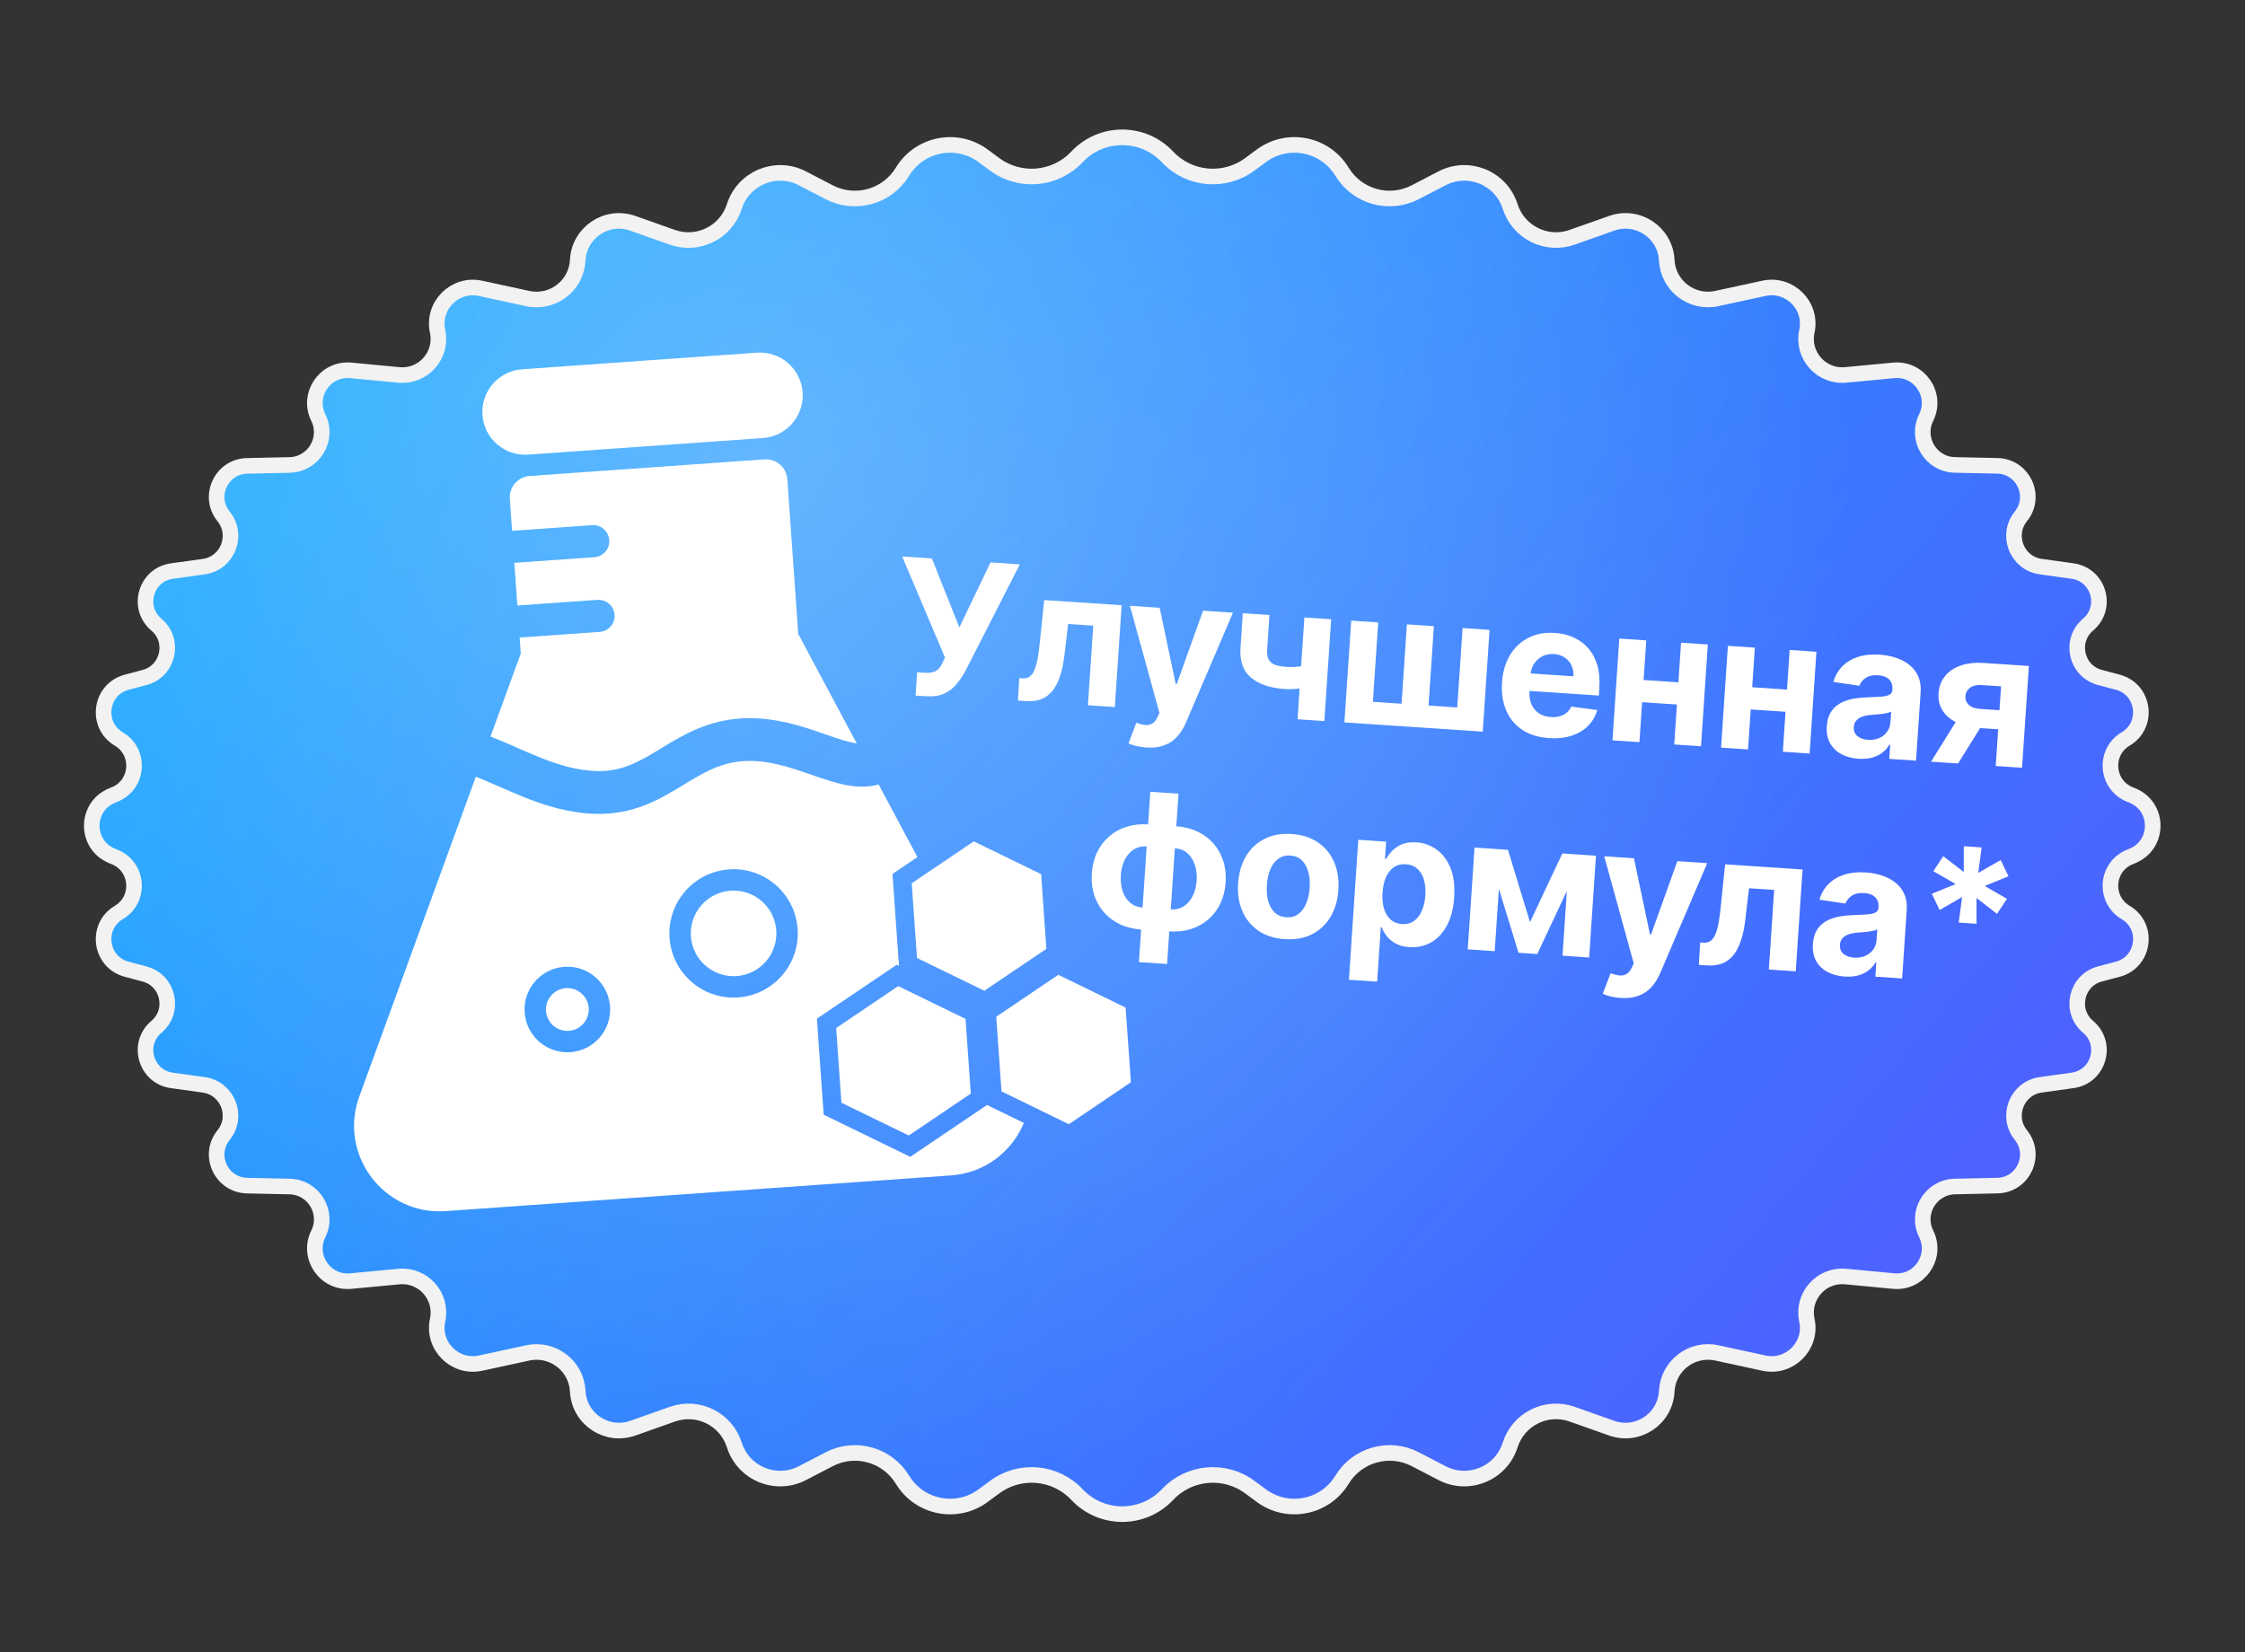 <svg width="144" height="106" viewBox="0 0 144 106" fill="none" xmlns="http://www.w3.org/2000/svg">
<rect x="0" y="0" width="144" height="106" fill="#333333" stroke="none"/>
<path d="M69.077 10.068C70.652 8.392 73.314 8.392 74.888 10.068C76.272 11.54 78.537 11.745 80.162 10.545L80.906 9.996C82.595 8.749 84.99 9.221 86.079 11.017C87.054 12.624 89.109 13.2 90.778 12.333L92.497 11.44C94.197 10.557 96.284 11.419 96.864 13.246C97.392 14.909 99.193 15.805 100.838 15.223L103.376 14.325C105.05 13.732 106.821 14.92 106.909 16.693C106.989 18.328 108.518 19.5 110.118 19.153L113.139 18.498C114.787 18.141 116.253 19.606 115.898 21.254C115.567 22.787 116.822 24.2 118.383 24.052L121.465 23.761C123.106 23.606 124.28 25.312 123.549 26.79C122.866 28.171 123.85 29.794 125.39 29.827L128.118 29.886C129.772 29.922 130.664 31.841 129.624 33.128C128.652 34.333 129.365 36.138 130.899 36.351L132.941 36.636C134.62 36.869 135.23 38.98 133.934 40.072C132.723 41.094 133.163 43.056 134.694 43.462L135.84 43.767C137.547 44.221 137.864 46.507 136.345 47.408C134.931 48.247 135.084 50.34 136.604 50.966L136.785 51.04C138.512 51.751 138.512 54.197 136.785 54.907L136.604 54.982C135.084 55.608 134.932 57.701 136.345 58.54C137.865 59.441 137.547 61.727 135.84 62.181L134.694 62.485C133.163 62.892 132.723 64.854 133.934 65.875C135.23 66.968 134.62 69.079 132.942 69.312L130.9 69.596C129.366 69.81 128.652 71.615 129.625 72.82C130.664 74.106 129.773 76.026 128.119 76.062L125.391 76.121C123.851 76.154 122.867 77.777 123.55 79.158C124.281 80.636 123.107 82.342 121.465 82.187L118.384 81.896C116.822 81.748 115.568 83.161 115.898 84.694C116.254 86.342 114.788 87.807 113.14 87.45L110.119 86.795C108.519 86.449 106.99 87.621 106.91 89.255C106.822 91.028 105.051 92.216 103.378 91.624L100.839 90.726C99.194 90.144 97.394 91.039 96.865 92.703C96.285 94.529 94.199 95.392 92.498 94.508L90.779 93.615C89.11 92.749 87.055 93.325 86.08 94.932C84.991 96.728 82.596 97.2 80.907 95.953L80.163 95.404C78.538 94.204 76.273 94.409 74.89 95.882C73.315 97.558 70.653 97.558 69.078 95.882C67.695 94.409 65.43 94.204 63.804 95.404L63.061 95.953C61.372 97.201 58.977 96.728 57.888 94.933C56.913 93.325 54.858 92.749 53.189 93.616L51.47 94.509C49.769 95.393 47.683 94.53 47.102 92.703C46.574 91.04 44.774 90.144 43.129 90.727L40.59 91.625C38.917 92.217 37.146 91.029 37.058 89.256C36.977 87.621 35.449 86.45 33.849 86.796L30.828 87.451C29.18 87.808 27.713 86.343 28.069 84.695C28.4 83.162 27.145 81.749 25.584 81.897L22.502 82.188C20.861 82.344 19.687 80.637 20.417 79.16C21.101 77.778 20.117 76.156 18.576 76.122L15.848 76.063C14.195 76.027 13.303 74.108 14.342 72.821C15.315 71.617 14.601 69.811 13.068 69.598L11.025 69.314C9.347 69.08 8.737 66.969 10.033 65.877C11.244 64.856 10.804 62.894 9.273 62.487L8.127 62.182C6.419 61.729 6.102 59.443 7.621 58.541C9.035 57.703 8.883 55.609 7.363 54.984L7.182 54.909C5.455 54.199 5.455 51.753 7.182 51.042L7.363 50.967C8.883 50.342 9.035 48.248 7.621 47.41C6.102 46.508 6.419 44.222 8.127 43.769L9.273 43.464C10.804 43.057 11.243 41.096 10.032 40.074C8.737 38.982 9.346 36.871 11.025 36.637L13.067 36.353C14.601 36.14 15.315 34.334 14.342 33.13C13.303 31.843 14.194 29.924 15.848 29.888L18.576 29.829C20.116 29.795 21.1 28.172 20.417 26.791C19.686 25.314 20.86 23.607 22.501 23.762L25.583 24.053C27.144 24.201 28.399 22.788 28.068 21.255C27.713 19.607 29.179 18.142 30.826 18.499L33.848 19.154C35.448 19.501 36.976 18.329 37.057 16.694C37.145 14.921 38.916 13.733 40.589 14.325L43.127 15.223C44.773 15.806 46.573 14.91 47.101 13.247C47.682 11.42 49.768 10.557 51.469 11.441L53.188 12.334C54.856 13.2 56.911 12.625 57.886 11.017C58.975 9.222 61.371 8.749 63.06 9.996L63.803 10.545C65.428 11.745 67.694 11.54 69.077 10.068Z" fill="url(#paint0_linear_1879_10583)"/>
<path d="M69.077 10.068C70.652 8.392 73.314 8.392 74.888 10.068C76.272 11.54 78.537 11.745 80.162 10.545L80.906 9.996C82.595 8.749 84.99 9.221 86.079 11.017C87.054 12.624 89.109 13.2 90.778 12.333L92.497 11.44C94.197 10.557 96.284 11.419 96.864 13.246C97.392 14.909 99.193 15.805 100.838 15.223L103.376 14.325C105.05 13.732 106.821 14.92 106.909 16.693C106.989 18.328 108.518 19.5 110.118 19.153L113.139 18.498C114.787 18.141 116.253 19.606 115.898 21.254C115.567 22.787 116.822 24.2 118.383 24.052L121.465 23.761C123.106 23.606 124.28 25.312 123.549 26.79C122.866 28.171 123.85 29.794 125.39 29.827L128.118 29.886C129.772 29.922 130.664 31.841 129.624 33.128C128.652 34.333 129.365 36.138 130.899 36.351L132.941 36.636C134.62 36.869 135.23 38.98 133.934 40.072C132.723 41.094 133.163 43.056 134.694 43.462L135.84 43.767C137.547 44.221 137.864 46.507 136.345 47.408C134.931 48.247 135.084 50.34 136.604 50.966L136.785 51.04C138.512 51.751 138.512 54.197 136.785 54.907L136.604 54.982C135.084 55.608 134.932 57.701 136.345 58.54C137.865 59.441 137.547 61.727 135.84 62.181L134.694 62.485C133.163 62.892 132.723 64.854 133.934 65.875C135.23 66.968 134.62 69.079 132.942 69.312L130.9 69.596C129.366 69.81 128.652 71.615 129.625 72.82C130.664 74.106 129.773 76.026 128.119 76.062L125.391 76.121C123.851 76.154 122.867 77.777 123.55 79.158C124.281 80.636 123.107 82.342 121.465 82.187L118.384 81.896C116.822 81.748 115.568 83.161 115.898 84.694C116.254 86.342 114.788 87.807 113.14 87.45L110.119 86.795C108.519 86.449 106.99 87.621 106.91 89.255C106.822 91.028 105.051 92.216 103.378 91.624L100.839 90.726C99.194 90.144 97.394 91.039 96.865 92.703C96.285 94.529 94.199 95.392 92.498 94.508L90.779 93.615C89.11 92.749 87.055 93.325 86.08 94.932C84.991 96.728 82.596 97.2 80.907 95.953L80.163 95.404C78.538 94.204 76.273 94.409 74.89 95.882C73.315 97.558 70.653 97.558 69.078 95.882C67.695 94.409 65.43 94.204 63.804 95.404L63.061 95.953C61.372 97.201 58.977 96.728 57.888 94.933C56.913 93.325 54.858 92.749 53.189 93.616L51.47 94.509C49.769 95.393 47.683 94.53 47.102 92.703C46.574 91.04 44.774 90.144 43.129 90.727L40.59 91.625C38.917 92.217 37.146 91.029 37.058 89.256C36.977 87.621 35.449 86.45 33.849 86.796L30.828 87.451C29.18 87.808 27.713 86.343 28.069 84.695C28.4 83.162 27.145 81.749 25.584 81.897L22.502 82.188C20.861 82.344 19.687 80.637 20.417 79.16C21.101 77.778 20.117 76.156 18.576 76.122L15.848 76.063C14.195 76.027 13.303 74.108 14.342 72.821C15.315 71.617 14.601 69.811 13.068 69.598L11.025 69.314C9.347 69.08 8.737 66.969 10.033 65.877C11.244 64.856 10.804 62.894 9.273 62.487L8.127 62.182C6.419 61.729 6.102 59.443 7.621 58.541C9.035 57.703 8.883 55.609 7.363 54.984L7.182 54.909C5.455 54.199 5.455 51.753 7.182 51.042L7.363 50.967C8.883 50.342 9.035 48.248 7.621 47.41C6.102 46.508 6.419 44.222 8.127 43.769L9.273 43.464C10.804 43.057 11.243 41.096 10.032 40.074C8.737 38.982 9.346 36.871 11.025 36.637L13.067 36.353C14.601 36.14 15.315 34.334 14.342 33.13C13.303 31.843 14.194 29.924 15.848 29.888L18.576 29.829C20.116 29.795 21.1 28.172 20.417 26.791C19.686 25.314 20.86 23.607 22.501 23.762L25.583 24.053C27.144 24.201 28.399 22.788 28.068 21.255C27.713 19.607 29.179 18.142 30.826 18.499L33.848 19.154C35.448 19.501 36.976 18.329 37.057 16.694C37.145 14.921 38.916 13.733 40.589 14.325L43.127 15.223C44.773 15.806 46.573 14.91 47.101 13.247C47.682 11.42 49.768 10.557 51.469 11.441L53.188 12.334C54.856 13.2 56.911 12.625 57.886 11.017C58.975 9.222 61.371 8.749 63.06 9.996L63.803 10.545C65.428 11.745 67.694 11.54 69.077 10.068Z" fill="url(#paint1_radial_1879_10583)" fill-opacity="0.3"/>
<path d="M69.077 10.068C70.652 8.392 73.314 8.392 74.888 10.068C76.272 11.54 78.537 11.745 80.162 10.545L80.906 9.996C82.595 8.749 84.99 9.221 86.079 11.017C87.054 12.624 89.109 13.2 90.778 12.333L92.497 11.44C94.197 10.557 96.284 11.419 96.864 13.246C97.392 14.909 99.193 15.805 100.838 15.223L103.376 14.325C105.05 13.732 106.821 14.92 106.909 16.693C106.989 18.328 108.518 19.5 110.118 19.153L113.139 18.498C114.787 18.141 116.253 19.606 115.898 21.254C115.567 22.787 116.822 24.2 118.383 24.052L121.465 23.761C123.106 23.606 124.28 25.312 123.549 26.79C122.866 28.171 123.85 29.794 125.39 29.827L128.118 29.886C129.772 29.922 130.664 31.841 129.624 33.128C128.652 34.333 129.365 36.138 130.899 36.351L132.941 36.636C134.62 36.869 135.23 38.98 133.934 40.072C132.723 41.094 133.163 43.056 134.694 43.462L135.84 43.767C137.547 44.221 137.864 46.507 136.345 47.408C134.931 48.247 135.084 50.34 136.604 50.966L136.785 51.04C138.512 51.751 138.512 54.197 136.785 54.907L136.604 54.982C135.084 55.608 134.932 57.701 136.345 58.54C137.865 59.441 137.547 61.727 135.84 62.181L134.694 62.485C133.163 62.892 132.723 64.854 133.934 65.875C135.23 66.968 134.62 69.079 132.942 69.312L130.9 69.596C129.366 69.81 128.652 71.615 129.625 72.82C130.664 74.106 129.773 76.026 128.119 76.062L125.391 76.121C123.851 76.154 122.867 77.777 123.55 79.158C124.281 80.636 123.107 82.342 121.465 82.187L118.384 81.896C116.822 81.748 115.568 83.161 115.898 84.694C116.254 86.342 114.788 87.807 113.14 87.45L110.119 86.795C108.519 86.449 106.99 87.621 106.91 89.255C106.822 91.028 105.051 92.216 103.378 91.624L100.839 90.726C99.194 90.144 97.394 91.039 96.865 92.703C96.285 94.529 94.199 95.392 92.498 94.508L90.779 93.615C89.11 92.749 87.055 93.325 86.08 94.932C84.991 96.728 82.596 97.2 80.907 95.953L80.163 95.404C78.538 94.204 76.273 94.409 74.89 95.882C73.315 97.558 70.653 97.558 69.078 95.882C67.695 94.409 65.43 94.204 63.804 95.404L63.061 95.953C61.372 97.201 58.977 96.728 57.888 94.933C56.913 93.325 54.858 92.749 53.189 93.616L51.47 94.509C49.769 95.393 47.683 94.53 47.102 92.703C46.574 91.04 44.774 90.144 43.129 90.727L40.59 91.625C38.917 92.217 37.146 91.029 37.058 89.256C36.977 87.621 35.449 86.45 33.849 86.796L30.828 87.451C29.18 87.808 27.713 86.343 28.069 84.695C28.4 83.162 27.145 81.749 25.584 81.897L22.502 82.188C20.861 82.344 19.687 80.637 20.417 79.16C21.101 77.778 20.117 76.156 18.576 76.122L15.848 76.063C14.195 76.027 13.303 74.108 14.342 72.821C15.315 71.617 14.601 69.811 13.068 69.598L11.025 69.314C9.347 69.08 8.737 66.969 10.033 65.877C11.244 64.856 10.804 62.894 9.273 62.487L8.127 62.182C6.419 61.729 6.102 59.443 7.621 58.541C9.035 57.703 8.883 55.609 7.363 54.984L7.182 54.909C5.455 54.199 5.455 51.753 7.182 51.042L7.363 50.967C8.883 50.342 9.035 48.248 7.621 47.41C6.102 46.508 6.419 44.222 8.127 43.769L9.273 43.464C10.804 43.057 11.243 41.096 10.032 40.074C8.737 38.982 9.346 36.871 11.025 36.637L13.067 36.353C14.601 36.14 15.315 34.334 14.342 33.13C13.303 31.843 14.194 29.924 15.848 29.888L18.576 29.829C20.116 29.795 21.1 28.172 20.417 26.791C19.686 25.314 20.86 23.607 22.501 23.762L25.583 24.053C27.144 24.201 28.399 22.788 28.068 21.255C27.713 19.607 29.179 18.142 30.826 18.499L33.848 19.154C35.448 19.501 36.976 18.329 37.057 16.694C37.145 14.921 38.916 13.733 40.589 14.325L43.127 15.223C44.773 15.806 46.573 14.91 47.101 13.247C47.682 11.42 49.768 10.557 51.469 11.441L53.188 12.334C54.856 13.2 56.911 12.625 57.886 11.017C58.975 9.222 61.371 8.749 63.06 9.996L63.803 10.545C65.428 11.745 67.694 11.54 69.077 10.068Z" stroke="#F2F2F2"/>
<path d="M58.727 44.624L58.827 43.128L59.299 43.16C59.535 43.175 59.726 43.16 59.875 43.113C60.023 43.063 60.144 42.984 60.236 42.876C60.332 42.766 60.416 42.626 60.487 42.457L60.612 42.18L57.868 35.701L59.773 35.828L61.535 40.251L63.536 36.08L65.415 36.206L61.945 43.003C61.779 43.317 61.587 43.606 61.37 43.87C61.156 44.135 60.89 44.342 60.572 44.492C60.255 44.641 59.858 44.7 59.382 44.668L58.727 44.624Z" fill="white"/>
<path d="M65.292 44.944L65.38 43.507L65.596 43.521C65.749 43.532 65.884 43.504 65.999 43.437C66.118 43.368 66.219 43.251 66.305 43.086C66.39 42.921 66.463 42.699 66.524 42.422C66.586 42.141 66.637 41.794 66.679 41.381L66.979 38.497L71.945 38.83L71.508 45.361L69.782 45.245L70.124 40.139L68.512 40.031L68.277 42.018C68.215 42.563 68.116 43.029 67.982 43.416C67.851 43.803 67.683 44.117 67.48 44.356C67.276 44.593 67.038 44.762 66.766 44.864C66.495 44.965 66.185 45.004 65.836 44.981L65.292 44.944Z" fill="white"/>
<path d="M73.513 47.955C73.283 47.94 73.069 47.907 72.87 47.856C72.674 47.809 72.513 47.754 72.386 47.691L72.885 46.367C73.093 46.446 73.282 46.494 73.451 46.511C73.624 46.529 73.776 46.499 73.906 46.422C74.039 46.346 74.152 46.208 74.245 46.009L74.37 45.74L72.477 38.865L74.382 38.993L75.413 43.88L75.481 43.884L77.167 39.179L79.085 39.308L76.062 46.374C75.916 46.718 75.73 47.013 75.503 47.26C75.278 47.509 75.002 47.694 74.675 47.815C74.348 47.938 73.961 47.985 73.513 47.955Z" fill="white"/>
<path d="M85.384 39.729L84.947 46.26L83.229 46.145L83.666 39.614L85.384 39.729ZM84.355 42.539L84.259 43.968C84.116 44.021 83.939 44.069 83.728 44.111C83.518 44.151 83.298 44.181 83.069 44.2C82.84 44.219 82.626 44.221 82.428 44.208C81.489 44.145 80.764 43.903 80.251 43.482C79.739 43.057 79.511 42.42 79.568 41.569L79.717 39.342L81.426 39.456L81.277 41.684C81.26 41.936 81.289 42.139 81.364 42.292C81.442 42.445 81.574 42.561 81.76 42.639C81.948 42.714 82.203 42.762 82.523 42.784C82.821 42.804 83.115 42.792 83.405 42.749C83.696 42.706 84.012 42.636 84.355 42.539Z" fill="white"/>
<path d="M86.671 39.816L88.401 39.931L88.06 45.025L89.901 45.148L90.242 40.055L91.973 40.17L91.632 45.264L93.473 45.387L93.814 40.294L95.544 40.41L95.107 46.94L86.233 46.346L86.671 39.816Z" fill="white"/>
<path d="M99.359 47.353C98.687 47.308 98.118 47.133 97.652 46.829C97.188 46.522 96.843 46.108 96.616 45.589C96.389 45.067 96.298 44.462 96.344 43.773C96.389 43.101 96.559 42.52 96.854 42.031C97.149 41.541 97.542 41.17 98.035 40.918C98.53 40.666 99.098 40.562 99.738 40.605C100.169 40.634 100.566 40.73 100.928 40.894C101.293 41.055 101.605 41.282 101.864 41.576C102.127 41.87 102.322 42.23 102.45 42.657C102.578 43.081 102.623 43.571 102.586 44.127L102.553 44.624L97.038 44.255L97.113 43.133L100.923 43.388C100.94 43.127 100.899 42.892 100.799 42.683C100.699 42.474 100.553 42.307 100.359 42.18C100.168 42.05 99.941 41.977 99.678 41.959C99.403 41.941 99.155 41.988 98.933 42.101C98.715 42.212 98.54 42.37 98.406 42.574C98.273 42.776 98.197 43.006 98.177 43.264L98.105 44.331C98.084 44.654 98.124 44.937 98.228 45.18C98.334 45.424 98.493 45.617 98.706 45.759C98.918 45.901 99.176 45.983 99.479 46.003C99.681 46.017 99.867 46.001 100.038 45.955C100.209 45.91 100.358 45.834 100.484 45.729C100.611 45.623 100.711 45.49 100.784 45.33L102.452 45.553C102.34 45.95 102.142 46.29 101.859 46.572C101.578 46.853 101.225 47.062 100.8 47.202C100.378 47.339 99.898 47.389 99.359 47.353Z" fill="white"/>
<path d="M108.24 43.813L108.144 45.238L104.734 45.01L104.83 43.585L108.24 43.813ZM105.595 41.083L105.158 47.613L103.428 47.497L103.865 40.967L105.595 41.083ZM109.545 41.347L109.108 47.878L107.39 47.763L107.827 41.232L109.545 41.347Z" fill="white"/>
<path d="M115.206 44.28L115.11 45.704L111.7 45.476L111.796 44.051L115.206 44.28ZM112.561 41.549L112.124 48.08L110.394 47.964L110.831 41.433L112.561 41.549ZM116.511 41.813L116.074 48.344L114.356 48.229L114.793 41.698L116.511 41.813Z" fill="white"/>
<path d="M119.214 48.678C118.797 48.65 118.43 48.553 118.114 48.387C117.798 48.218 117.555 47.983 117.384 47.684C117.216 47.383 117.147 47.016 117.175 46.586C117.2 46.223 117.287 45.922 117.436 45.685C117.586 45.447 117.781 45.261 118.021 45.126C118.26 44.991 118.529 44.895 118.826 44.838C119.126 44.781 119.438 44.748 119.763 44.739C120.146 44.724 120.454 44.708 120.689 44.69C120.924 44.668 121.096 44.626 121.206 44.562C121.316 44.498 121.375 44.397 121.384 44.258L121.386 44.232C121.404 43.963 121.333 43.749 121.173 43.59C121.015 43.432 120.782 43.342 120.473 43.321C120.147 43.3 119.883 43.354 119.681 43.486C119.478 43.615 119.339 43.785 119.262 43.996L117.596 43.748C117.708 43.357 117.898 43.025 118.167 42.753C118.436 42.477 118.772 42.275 119.177 42.145C119.584 42.013 120.049 41.965 120.57 42C120.933 42.024 121.278 42.09 121.603 42.197C121.932 42.304 122.22 42.456 122.466 42.652C122.714 42.848 122.905 43.091 123.036 43.382C123.168 43.67 123.221 44.008 123.195 44.396L122.9 48.801L121.182 48.686L121.243 47.78L121.191 47.777C121.073 47.974 120.921 48.145 120.734 48.289C120.548 48.43 120.329 48.536 120.077 48.608C119.824 48.676 119.537 48.7 119.214 48.678ZM119.816 47.463C120.082 47.481 120.321 47.444 120.532 47.353C120.744 47.259 120.913 47.125 121.042 46.951C121.17 46.778 121.242 46.576 121.257 46.346L121.304 45.653C121.245 45.686 121.164 45.715 121.063 45.74C120.965 45.762 120.854 45.781 120.73 45.799C120.607 45.813 120.484 45.826 120.36 45.838C120.237 45.847 120.126 45.855 120.026 45.862C119.811 45.879 119.622 45.916 119.459 45.974C119.295 46.031 119.166 46.115 119.07 46.226C118.975 46.333 118.921 46.472 118.91 46.642C118.893 46.889 118.97 47.083 119.14 47.225C119.313 47.365 119.538 47.444 119.816 47.463Z" fill="white"/>
<path d="M128.012 49.143L128.354 44.032L127.129 43.951C126.798 43.928 126.54 43.988 126.357 44.13C126.174 44.271 126.077 44.447 126.066 44.657C126.049 44.869 126.119 45.054 126.276 45.213C126.437 45.369 126.681 45.458 127.01 45.48L128.855 45.604L128.773 46.828L126.928 46.705C126.37 46.667 125.892 46.55 125.495 46.352C125.098 46.155 124.8 45.897 124.599 45.579C124.398 45.258 124.313 44.895 124.343 44.49C124.368 44.065 124.503 43.699 124.745 43.394C124.988 43.085 125.321 42.856 125.744 42.705C126.17 42.551 126.663 42.493 127.224 42.53L130.137 42.725L129.7 49.256L128.012 49.143ZM123.862 48.865L125.905 45.586L127.636 45.701L125.597 48.982L123.862 48.865Z" fill="white"/>
<path d="M73.054 61.725L73.785 50.797L75.592 50.919L74.861 61.846L73.054 61.725ZM73.194 59.633C72.692 59.599 72.24 59.488 71.837 59.299C71.434 59.106 71.092 58.852 70.812 58.534C70.531 58.213 70.323 57.842 70.186 57.42C70.049 56.995 69.997 56.535 70.031 56.039C70.064 55.537 70.177 55.086 70.369 54.686C70.561 54.283 70.817 53.943 71.138 53.665C71.458 53.385 71.831 53.178 72.255 53.044C72.68 52.907 73.144 52.856 73.645 52.889L73.981 52.912L73.53 59.655L73.194 59.633ZM73.288 58.221L73.488 58.235L73.751 54.314L73.551 54.301C73.307 54.285 73.087 54.321 72.89 54.411C72.693 54.5 72.524 54.63 72.381 54.799C72.239 54.966 72.126 55.167 72.042 55.4C71.961 55.634 71.911 55.888 71.893 56.163C71.869 56.526 71.906 56.86 72.005 57.166C72.105 57.469 72.263 57.716 72.481 57.907C72.699 58.095 72.968 58.2 73.288 58.221ZM75.001 59.754L74.665 59.731L75.116 52.988L75.452 53.01C75.954 53.044 76.406 53.157 76.809 53.349C77.212 53.538 77.554 53.793 77.834 54.114C78.115 54.431 78.323 54.803 78.46 55.228C78.597 55.65 78.649 56.111 78.615 56.613C78.582 57.109 78.469 57.559 78.277 57.962C78.085 58.362 77.829 58.702 77.508 58.982C77.188 59.26 76.815 59.467 76.391 59.603C75.966 59.737 75.503 59.787 75.001 59.754ZM75.095 58.342C75.339 58.359 75.559 58.324 75.756 58.237C75.953 58.148 76.122 58.018 76.264 57.848C76.407 57.678 76.52 57.478 76.604 57.247C76.688 57.014 76.739 56.761 76.757 56.489C76.781 56.123 76.743 55.789 76.641 55.486C76.541 55.18 76.384 54.932 76.169 54.741C75.954 54.55 75.684 54.444 75.358 54.422L75.158 54.409L74.896 58.329L75.095 58.342Z" fill="white"/>
<path d="M82.406 60.25C81.745 60.205 81.184 60.027 80.721 59.714C80.26 59.398 79.917 58.98 79.69 58.458C79.463 57.933 79.372 57.336 79.417 56.667C79.462 55.992 79.632 55.411 79.927 54.924C80.221 54.434 80.618 54.065 81.115 53.817C81.616 53.565 82.197 53.462 82.857 53.506C83.518 53.55 84.078 53.73 84.538 54.046C85.001 54.359 85.346 54.778 85.573 55.302C85.8 55.824 85.891 56.423 85.846 57.097C85.801 57.766 85.631 58.346 85.336 58.836C85.042 59.323 84.644 59.692 84.143 59.943C83.645 60.192 83.066 60.294 82.406 60.25ZM82.508 58.847C82.809 58.867 83.065 58.799 83.278 58.642C83.491 58.483 83.658 58.258 83.78 57.967C83.905 57.676 83.98 57.341 84.005 56.961C84.031 56.581 84.001 56.239 83.916 55.935C83.834 55.63 83.698 55.385 83.508 55.198C83.319 55.012 83.074 54.909 82.773 54.889C82.47 54.868 82.209 54.938 81.991 55.097C81.775 55.256 81.605 55.481 81.48 55.772C81.358 56.062 81.284 56.398 81.259 56.777C81.233 57.157 81.262 57.499 81.344 57.804C81.429 58.108 81.567 58.354 81.76 58.541C81.956 58.725 82.205 58.827 82.508 58.847Z" fill="white"/>
<path d="M86.523 62.857L87.124 53.877L88.91 53.997L88.836 55.094L88.917 55.099C89.008 54.929 89.135 54.758 89.297 54.587C89.463 54.413 89.671 54.273 89.923 54.167C90.178 54.059 90.489 54.017 90.854 54.041C91.331 54.073 91.762 54.227 92.147 54.504C92.533 54.778 92.83 55.172 93.038 55.687C93.245 56.199 93.324 56.829 93.274 57.578C93.225 58.306 93.067 58.913 92.798 59.399C92.532 59.883 92.189 60.24 91.769 60.471C91.353 60.699 90.896 60.797 90.4 60.763C90.049 60.74 89.753 60.662 89.515 60.529C89.279 60.397 89.089 60.237 88.944 60.051C88.8 59.862 88.694 59.674 88.623 59.487L88.568 59.483L88.334 62.978L86.523 62.857ZM88.678 57.261C88.653 57.65 88.684 57.992 88.772 58.288C88.86 58.585 89.001 58.821 89.194 58.996C89.388 59.168 89.631 59.264 89.923 59.284C90.217 59.303 90.472 59.239 90.687 59.091C90.902 58.941 91.072 58.724 91.196 58.442C91.323 58.157 91.4 57.825 91.425 57.445C91.45 57.068 91.42 56.733 91.334 56.44C91.249 56.146 91.109 55.912 90.916 55.737C90.723 55.562 90.477 55.464 90.18 55.444C89.885 55.425 89.63 55.486 89.416 55.628C89.204 55.77 89.035 55.981 88.908 56.26C88.781 56.539 88.704 56.873 88.678 57.261Z" fill="white"/>
<path d="M98.139 59.163L100.211 54.753L101.588 54.846L98.604 61.206L97.401 61.125L95.351 54.428L96.724 54.52L98.139 59.163ZM96.312 54.492L95.874 61.023L94.144 60.907L94.581 54.376L96.312 54.492ZM100.224 61.314L100.661 54.783L102.37 54.898L101.933 61.429L100.224 61.314Z" fill="white"/>
<path d="M103.935 64.023C103.705 64.007 103.491 63.975 103.292 63.924C103.096 63.877 102.935 63.822 102.808 63.759L103.307 62.435C103.515 62.514 103.704 62.562 103.874 62.579C104.046 62.597 104.198 62.567 104.328 62.49C104.461 62.414 104.574 62.276 104.667 62.077L104.792 61.808L102.899 54.933L104.804 55.061L105.835 59.947L105.903 59.952L107.589 55.247L109.507 55.376L106.484 62.442C106.338 62.786 106.152 63.081 105.925 63.327C105.7 63.577 105.424 63.762 105.097 63.883C104.77 64.006 104.383 64.053 103.935 64.023Z" fill="white"/>
<path d="M108.968 61.9L109.055 60.462L109.272 60.477C109.425 60.487 109.56 60.459 109.675 60.392C109.794 60.324 109.895 60.206 109.98 60.041C110.065 59.876 110.139 59.655 110.2 59.377C110.261 59.096 110.313 58.749 110.355 58.337L110.655 55.453L115.621 55.785L115.184 62.316L113.458 62.2L113.799 57.094L112.188 56.986L111.952 58.973C111.89 59.519 111.792 59.985 111.658 60.371C111.527 60.758 111.359 61.072 111.155 61.312C110.952 61.548 110.714 61.718 110.442 61.819C110.171 61.92 109.861 61.959 109.512 61.936L108.968 61.9Z" fill="white"/>
<path d="M118.322 62.65C117.906 62.622 117.539 62.525 117.223 62.358C116.907 62.189 116.663 61.955 116.493 61.656C116.325 61.354 116.255 60.988 116.284 60.557C116.309 60.194 116.396 59.894 116.545 59.657C116.695 59.419 116.89 59.233 117.129 59.098C117.369 58.963 117.637 58.867 117.935 58.81C118.234 58.753 118.547 58.72 118.872 58.71C119.255 58.696 119.563 58.68 119.798 58.661C120.033 58.64 120.205 58.597 120.315 58.534C120.424 58.47 120.484 58.368 120.493 58.23L120.495 58.204C120.513 57.935 120.442 57.721 120.282 57.562C120.124 57.403 119.891 57.314 119.582 57.293C119.256 57.271 118.992 57.326 118.79 57.458C118.587 57.587 118.448 57.757 118.371 57.968L116.705 57.72C116.816 57.328 117.007 56.997 117.275 56.724C117.544 56.449 117.881 56.247 118.286 56.117C118.693 55.985 119.158 55.936 119.679 55.971C120.042 55.995 120.386 56.061 120.712 56.169C121.041 56.276 121.328 56.428 121.574 56.623C121.823 56.819 122.013 57.063 122.145 57.353C122.277 57.641 122.329 57.979 122.303 58.368L122.008 62.773L120.291 62.658L120.351 61.752L120.3 61.749C120.182 61.946 120.029 62.116 119.843 62.26C119.657 62.402 119.438 62.508 119.186 62.579C118.933 62.648 118.645 62.671 118.322 62.65ZM118.925 61.434C119.191 61.452 119.43 61.416 119.641 61.324C119.852 61.23 120.022 61.096 120.151 60.923C120.279 60.749 120.351 60.548 120.366 60.318L120.413 59.625C120.353 59.658 120.273 59.687 120.172 59.711C120.074 59.733 119.963 59.753 119.839 59.77C119.716 59.785 119.592 59.798 119.469 59.809C119.346 59.818 119.235 59.827 119.134 59.834C118.92 59.851 118.731 59.888 118.567 59.946C118.404 60.003 118.275 60.087 118.179 60.197C118.084 60.305 118.03 60.444 118.019 60.614C118.002 60.86 118.079 61.055 118.249 61.197C118.422 61.337 118.647 61.416 118.925 61.434Z" fill="white"/>
<path d="M125.637 59.189L125.853 57.55L124.414 58.381L123.911 57.339L125.443 56.716L124.008 55.894L124.645 54.928L125.961 55.943L125.965 54.291L127.108 54.367L126.888 56.005L128.327 55.175L128.83 56.217L127.302 56.84L128.733 57.662L128.096 58.627L126.78 57.613L126.78 59.265L125.637 59.189Z" fill="white"/>
<path d="M30.945 26.622C30.838 25.109 31.978 23.797 33.49 23.69L48.55 22.626C50.062 22.519 51.375 23.659 51.482 25.171C51.589 26.683 50.449 27.996 48.937 28.102L33.877 29.166C32.365 29.273 31.052 28.134 30.945 26.622Z" fill="white"/>
<path d="M62.461 53.978L66.78 56.081L67.118 60.873L63.138 63.562L58.818 61.459L58.48 56.667L62.461 53.978Z" fill="white"/>
<path d="M57.613 63.264L61.932 65.367L62.27 70.159L58.29 72.848L53.971 70.745L53.632 65.953L57.613 63.264Z" fill="white"/>
<path d="M67.881 62.539L72.2 64.642L72.539 69.433L68.558 72.123L64.239 70.02L63.901 65.228L67.881 62.539Z" fill="white"/>
<path d="M49.792 59.689C49.899 61.201 48.76 62.514 47.248 62.62C45.735 62.727 44.423 61.588 44.316 60.076C44.209 58.563 45.349 57.251 46.861 57.144C48.373 57.037 49.686 58.176 49.792 59.689Z" fill="white"/>
<path d="M37.761 64.667C37.814 65.423 37.244 66.079 36.488 66.132C35.732 66.186 35.076 65.616 35.022 64.86C34.969 64.104 35.539 63.448 36.295 63.394C37.051 63.341 37.707 63.91 37.761 64.667Z" fill="white"/>
<path d="M33.974 30.535C33.218 30.589 32.648 31.245 32.701 32.001L32.846 34.055L37.98 33.692C38.548 33.652 39.04 34.08 39.08 34.647C39.12 35.214 38.693 35.706 38.126 35.746L32.991 36.109L33.185 38.847L38.319 38.484C38.886 38.444 39.378 38.871 39.418 39.438C39.459 40.006 39.031 40.498 38.464 40.538L33.33 40.901L33.403 41.927L31.462 47.253C31.923 47.431 32.375 47.624 32.811 47.814C32.943 47.871 33.074 47.928 33.203 47.985C33.694 48.2 34.168 48.407 34.654 48.602C35.869 49.087 37.038 49.435 38.291 49.468C39.847 49.509 40.925 48.909 42.303 48.073L42.468 47.972C43.791 47.166 45.422 46.173 47.723 46.08C49.743 45.998 51.54 46.623 52.898 47.094L53.067 47.153C53.796 47.406 54.351 47.59 54.833 47.676C54.875 47.684 54.915 47.69 54.953 47.696L51.201 40.67L50.5 30.744C50.446 29.988 49.79 29.418 49.034 29.472L33.974 30.535Z" fill="white"/>
<path fill-rule="evenodd" clip-rule="evenodd" d="M56.359 50.329C55.662 50.524 54.969 50.489 54.352 50.379C53.62 50.248 52.858 49.986 52.168 49.747L52.143 49.738C50.692 49.235 49.326 48.762 47.834 48.822C46.251 48.887 45.157 49.551 43.755 50.402L43.727 50.419C42.337 51.263 40.649 52.276 38.218 52.212C36.497 52.167 34.98 51.688 33.636 51.151C33.104 50.938 32.578 50.708 32.081 50.49L32.078 50.489C31.955 50.435 31.834 50.382 31.715 50.33C31.302 50.15 30.907 49.982 30.521 49.832L23.047 70.341C21.685 74.078 24.624 77.978 28.592 77.698L60.993 75.409C63.204 75.253 64.917 73.855 65.675 72.041L63.311 70.89L58.387 74.217L52.833 71.513L52.398 65.353L57.516 61.895L57.663 61.967L57.246 56.066L58.846 54.985L56.359 50.329ZM51.162 59.592C51.322 61.861 49.613 63.829 47.344 63.99C45.076 64.15 43.107 62.441 42.947 60.172C42.787 57.904 44.496 55.935 46.764 55.775C49.033 55.615 51.002 57.324 51.162 59.592ZM36.585 67.502C38.097 67.395 39.237 66.082 39.13 64.57C39.023 63.058 37.711 61.918 36.198 62.025C34.686 62.132 33.547 63.444 33.653 64.957C33.76 66.469 35.073 67.608 36.585 67.502Z" fill="white"/>
<defs>
<linearGradient id="paint0_linear_1879_10583" x1="21.615" y1="19.677" x2="122.356" y2="104.907" gradientUnits="userSpaceOnUse">
<stop stop-color="#14A7FF"/>
<stop offset="1" stop-color="#5459FF"/>
</linearGradient>
<radialGradient id="paint1_radial_1879_10583" cx="0" cy="0" r="1" gradientUnits="userSpaceOnUse" gradientTransform="translate(48.556 29.632) rotate(29.976) scale(70.767 66.78)">
<stop stop-color="white"/>
<stop offset="1" stop-color="white" stop-opacity="0"/>
</radialGradient>
</defs>
</svg>
